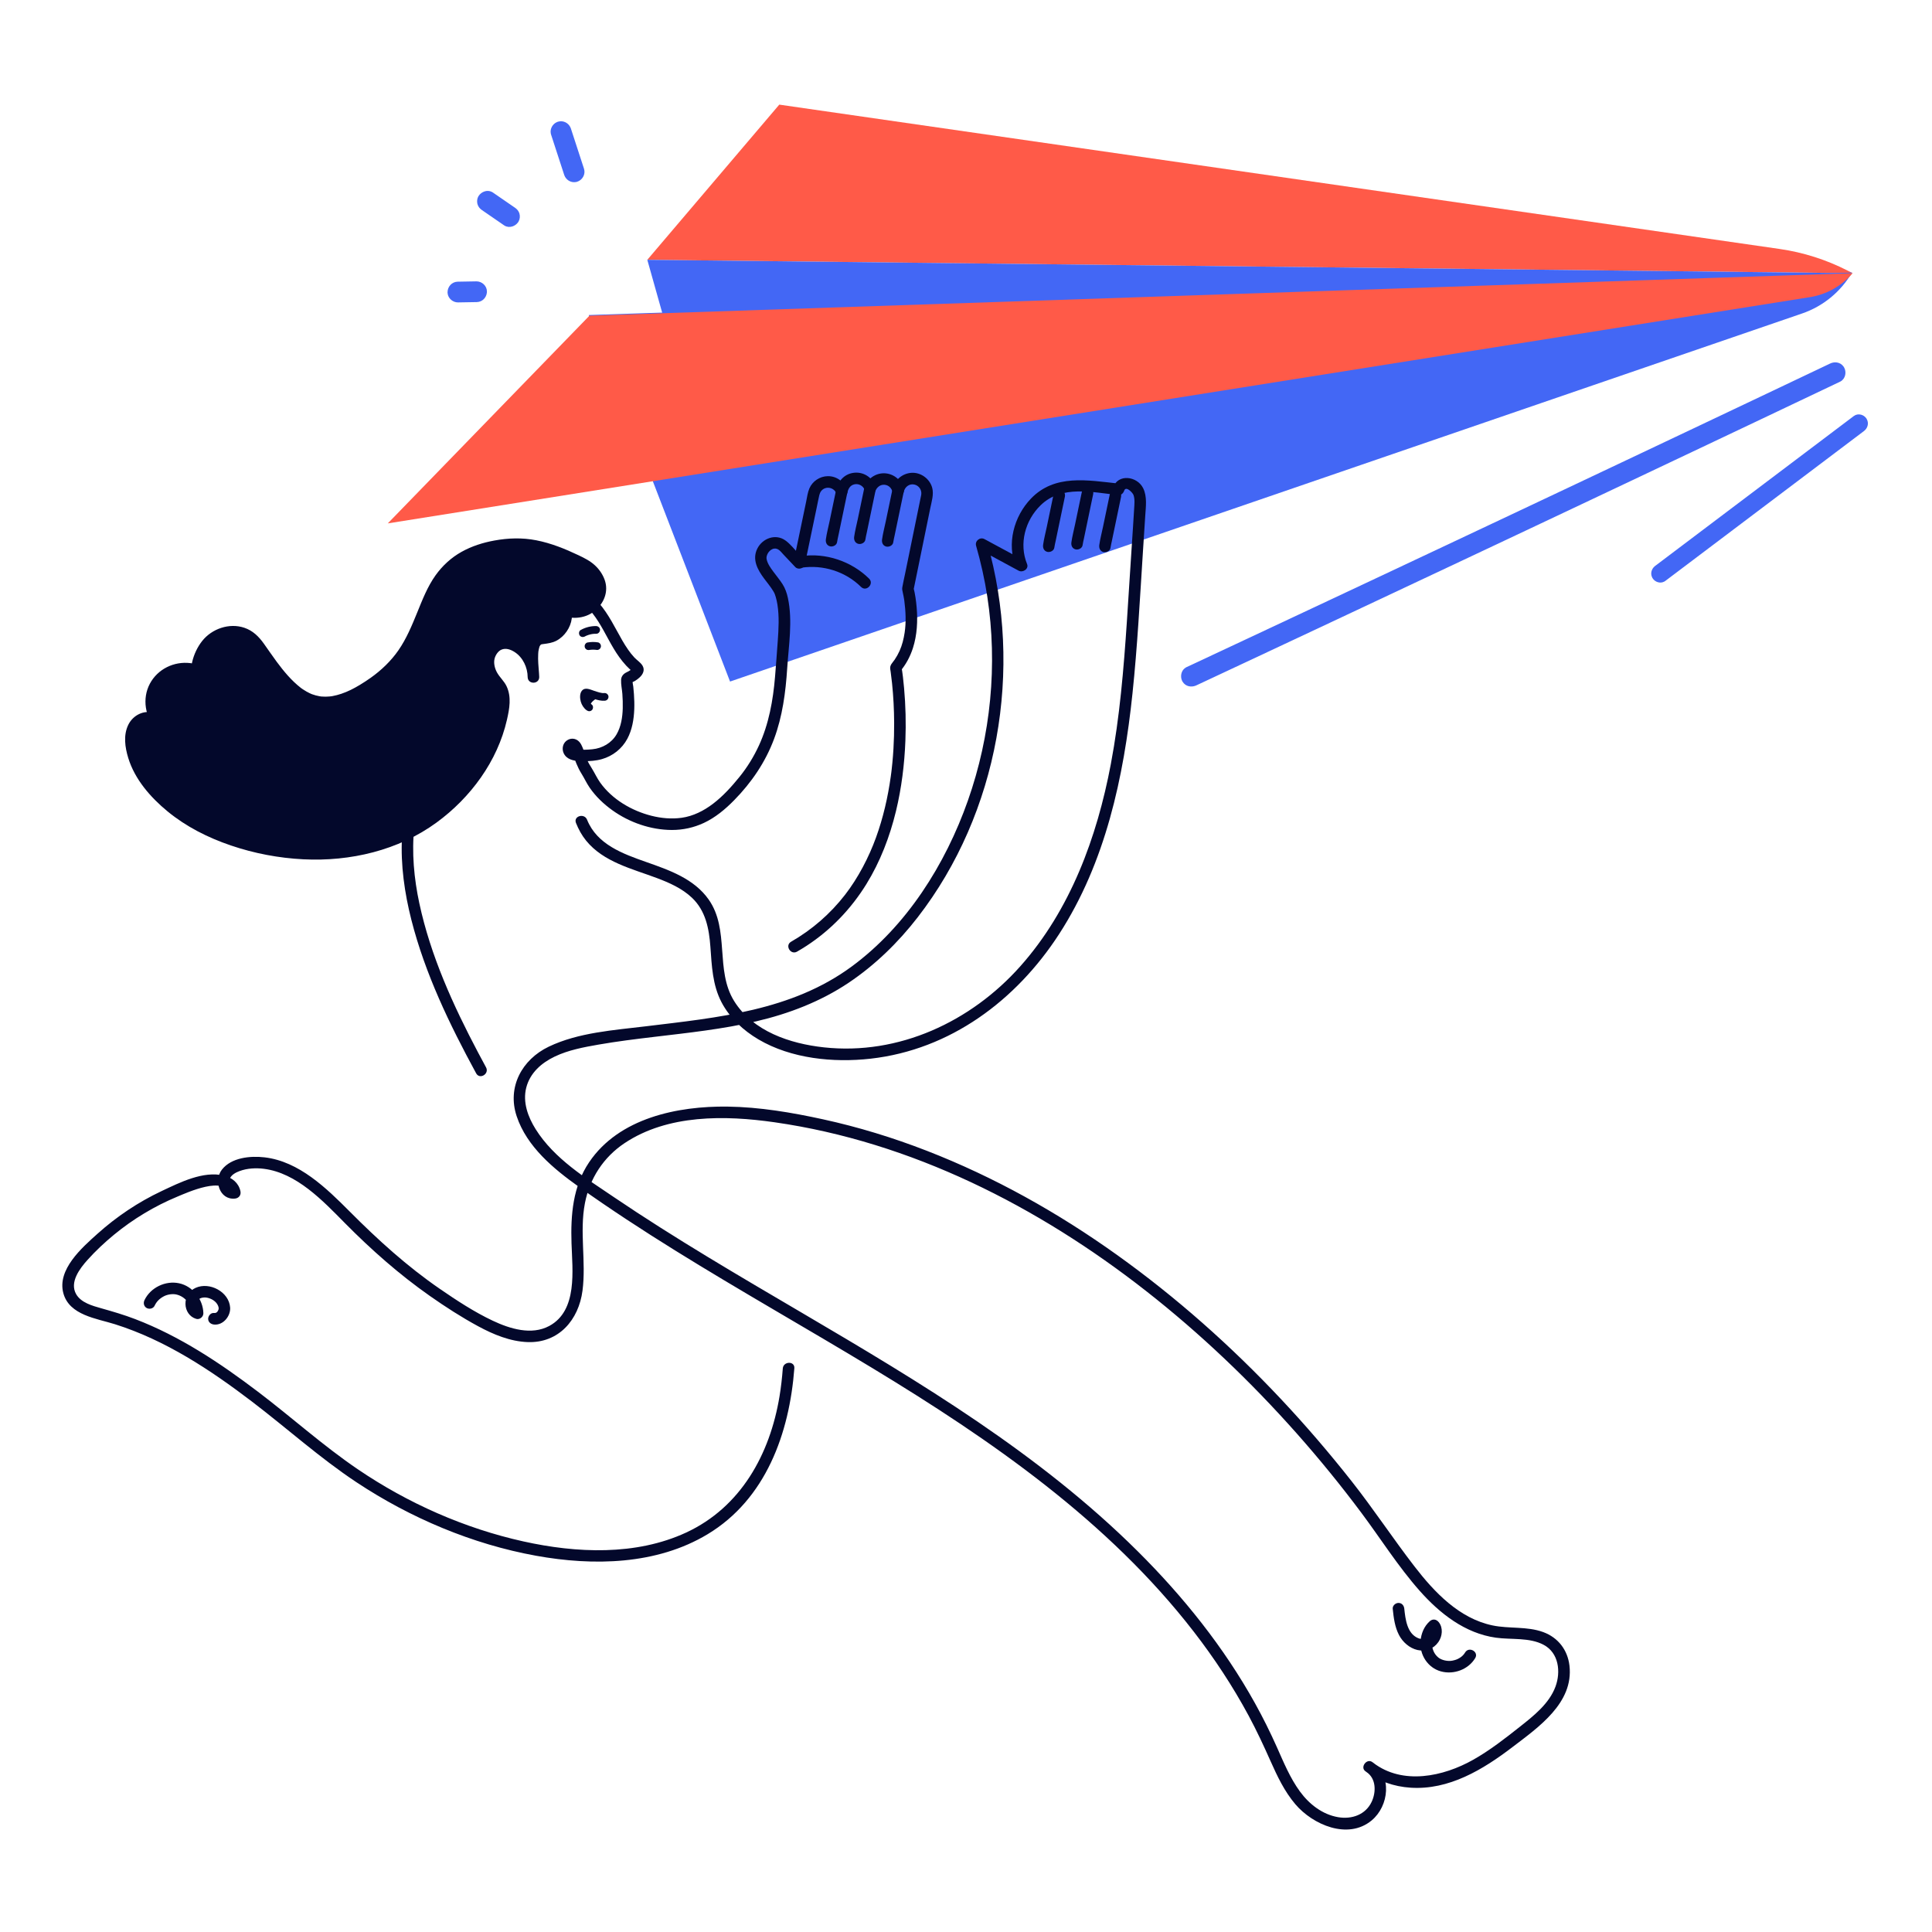 <svg width="421" height="421" viewBox="0 0 421 421" fill="none" xmlns="http://www.w3.org/2000/svg">
<path d="M141.053 56.615L169.812 22.799L387.797 54.252C392.955 54.996 397.955 56.587 402.595 58.959L403.712 59.53L141.053 56.615Z" fill="#FF5A48"/>
<path d="M147.117 78.158L141.053 56.614L403.712 59.529L147.117 78.158Z" fill="#4367F5"/>
<path d="M128.298 68.653L403.566 59.39C401.132 63.573 397.274 66.74 392.696 68.311L159.084 148.516L128.298 68.653Z" fill="#4367F5"/>
<path d="M128.444 68.793L84.5 114.052L394.386 64.752C398.017 64.175 401.323 62.323 403.712 59.529L128.444 68.793Z" fill="#FF5A48"/>
<path d="M172.38 205.216C176.952 202.587 180.917 199.146 184.156 194.966C186.997 191.3 189.342 186.784 190.902 182.471C192.452 178.186 193.479 173.72 194.106 169.21C194.143 168.94 194.179 168.67 194.214 168.4C194.229 168.276 194.245 168.152 194.26 168.028C194.268 167.964 194.312 167.597 194.288 167.808C194.349 167.28 194.405 166.751 194.455 166.221C194.554 165.196 194.633 164.169 194.693 163.141C194.803 161.266 194.851 159.387 194.842 157.509C194.828 154.635 194.682 151.761 194.387 148.902C194.302 148.08 194.204 147.258 194.088 146.439C194.069 146.309 194.047 146.179 194.031 146.049C194.073 146.387 194.073 146.317 194.034 146.075C194.021 145.994 194.006 145.912 193.993 145.83C193.848 144.92 194.485 144.439 194.95 143.755C195.364 143.146 195.721 142.501 196.024 141.831C196.587 140.585 196.919 139.225 197.126 137.878C197.471 135.633 197.364 133.193 197.056 130.884C197.023 130.632 197.055 130.864 197.046 130.806C197.028 130.694 197.01 130.582 196.992 130.47C196.96 130.285 196.927 130.1 196.892 129.915C196.84 129.64 196.784 129.365 196.721 129.092C196.632 128.704 196.551 128.378 196.624 127.965C196.795 126.981 197.025 126.003 197.225 125.025C198.046 121.014 198.867 117.002 199.688 112.991C199.987 111.527 200.287 110.063 200.586 108.6C200.64 108.339 200.707 108.077 200.747 107.814C200.903 106.796 200.289 105.833 199.27 105.591C198.144 105.325 197.16 106.117 196.934 107.202C196.684 108.408 194.802 108.437 194.507 107.243C194.294 106.379 193.662 105.701 192.733 105.635C191.774 105.567 191.078 106.198 190.729 107.031C190.274 108.115 188.755 107.679 188.423 106.769C188.097 105.875 187.15 105.342 186.221 105.531C185.249 105.728 184.828 106.512 184.642 107.406C184.531 107.944 183.978 108.342 183.445 108.351C182.854 108.361 182.426 107.967 182.215 107.448C181.826 106.489 180.666 106.034 179.724 106.413C179.058 106.681 178.684 107.241 178.528 107.922C178.33 108.783 178.167 109.654 177.986 110.519C177.301 113.805 176.616 117.09 175.931 120.376C175.751 121.242 175.57 122.107 175.39 122.973C175.2 123.882 173.933 124.238 173.296 123.564C172.445 122.664 171.594 121.764 170.743 120.864C170.433 120.536 170.121 120.126 169.758 119.852C169.069 119.332 168.35 119.49 167.785 120.002C167.511 120.251 167.299 120.555 167.166 120.902C167.004 121.321 166.998 121.629 167.074 121.948C167.309 122.929 167.951 123.799 168.562 124.628C169.216 125.516 169.931 126.364 170.523 127.296C171.111 128.219 171.461 129.235 171.689 130.301C172.765 135.336 171.859 140.603 171.534 145.672C171.2 150.867 170.506 156.105 168.681 161.007C166.791 166.084 163.76 170.519 159.976 174.376C158.05 176.339 155.875 178.158 153.368 179.327C151.182 180.347 148.833 180.861 146.42 180.858C141.811 180.852 137.143 179.226 133.413 176.545C131.513 175.179 129.82 173.565 128.488 171.632C127.811 170.649 127.326 169.563 126.694 168.554C125.838 167.188 125.335 165.724 124.772 164.224C124.693 164.013 124.479 163.705 124.472 163.494C124.463 163.253 124.413 163.485 124.459 163.407L124.979 163.402L124.983 163.401C125.4 163.014 124.848 163.061 125.206 163.125C125.216 163.127 125.681 163.255 125.852 163.282C126.885 163.445 128.013 163.374 129.052 163.275C131.261 163.064 133.266 161.9 134.357 160.022C135.341 158.326 135.646 156.299 135.702 154.352C135.732 153.302 135.693 152.252 135.617 151.205C135.544 150.202 135.293 149.134 135.343 148.132C135.381 147.365 135.85 146.834 136.512 146.511C136.809 146.367 137.105 146.223 137.371 146.024C137.449 145.966 137.497 145.927 137.581 145.852L137.724 145.715C137.915 145.482 137.92 145.534 137.737 145.869C137.798 146.08 137.859 146.291 137.92 146.501C137.802 146.235 137.493 146.064 137.275 145.865C136.993 145.607 136.721 145.337 136.461 145.057C135.916 144.471 135.414 143.842 134.945 143.195C134.055 141.967 133.307 140.644 132.58 139.315C131.172 136.745 129.818 134.066 127.64 132.048C125.434 130.004 122.562 128.747 119.577 128.422C116.559 128.094 113.56 128.696 110.752 129.791C108.375 130.718 105.694 132.174 104.472 134.53C104.44 134.592 104.413 134.657 104.38 134.718C104.256 134.943 104.464 134.43 104.392 134.681C104.357 134.801 104.31 134.917 104.276 135.037C104.234 135.189 104.199 135.342 104.169 135.497C104.154 135.578 104.143 135.66 104.127 135.74C104.059 136.101 104.133 135.596 104.114 135.828C104.053 136.566 104.062 137.303 104.117 138.04C104.191 139.021 104.303 139.758 104.431 140.504C104.6 141.487 104.8 142.466 105.01 143.441C105.439 145.433 105.914 147.414 106.321 149.411C106.702 151.277 107.053 153.175 107.142 155.081C107.214 156.607 107.123 158.269 106.376 159.638C105.624 161.015 104.256 161.728 102.728 161.853C101.59 161.946 100.543 161.661 99.435 162.117C98.147 162.648 97.123 163.71 96.27 164.779C89.133 173.729 89.088 186.166 91.376 196.833C93.826 208.254 98.73 219.039 104.16 229.321C104.737 230.413 105.321 231.5 105.911 232.585C106.684 234.006 104.535 235.317 103.76 233.892C97.978 223.263 92.622 212.182 89.632 200.408C86.7 188.861 86.083 175.795 92.785 165.382C94.549 162.643 96.875 159.716 100.343 159.32C100.947 159.25 101.529 159.339 102.131 159.351C102.315 159.355 102.501 159.351 102.685 159.336C102.771 159.329 102.857 159.319 102.943 159.308C102.555 159.356 102.927 159.307 103.01 159.282C103.157 159.239 103.301 159.193 103.446 159.144C103.696 159.059 103.191 159.29 103.413 159.156C103.473 159.119 103.537 159.089 103.598 159.052C103.657 159.015 103.712 158.973 103.771 158.936C103.984 158.803 103.559 159.143 103.734 158.965C103.847 158.85 103.957 158.737 104.064 158.616C103.795 158.918 104.086 158.572 104.146 158.467C104.213 158.351 104.266 158.229 104.325 158.11C104.401 157.956 104.225 158.418 104.301 158.168C104.324 158.094 104.352 158.022 104.375 157.948C104.432 157.769 104.477 157.586 104.515 157.402C104.55 157.234 104.575 157.065 104.6 156.896C104.543 157.28 104.615 156.702 104.621 156.602C104.648 156.179 104.649 155.755 104.634 155.331C104.602 154.408 104.496 153.488 104.358 152.576C104.401 152.856 104.34 152.465 104.335 152.439C104.315 152.32 104.296 152.201 104.276 152.081C104.234 151.839 104.191 151.597 104.147 151.356C104.047 150.818 103.94 150.281 103.828 149.746C102.992 145.732 101.761 141.685 101.569 137.569C101.489 135.871 101.67 134.161 102.626 132.713C104.348 130.103 107.192 128.486 110.042 127.375C116.294 124.938 123.472 125.303 128.776 129.7C131.3 131.793 132.912 134.67 134.458 137.506C135.213 138.893 135.973 140.283 136.878 141.58C137.286 142.165 137.724 142.724 138.21 143.246C138.766 143.844 139.587 144.348 140.008 145.05C140.57 145.987 140.12 146.934 139.391 147.601C139.071 147.895 138.721 148.169 138.347 148.392C138.125 148.524 137.67 148.679 137.562 148.817L137.876 148.257C137.764 148.596 137.958 149.243 137.997 149.62C138.052 150.16 138.102 150.7 138.14 151.241C138.218 152.343 138.254 153.449 138.211 154.553C138.124 156.763 137.753 159.018 136.7 160.989C135.541 163.16 133.526 164.746 131.163 165.419C129.868 165.788 128.496 165.876 127.154 165.872C125.93 165.868 124.421 165.815 123.45 164.962C122.249 163.906 122.331 161.93 123.815 161.185C124.518 160.833 125.33 160.916 125.95 161.396C126.563 161.871 126.833 162.592 127.105 163.293C127.388 164.027 127.627 164.778 127.917 165.509C128.192 166.198 128.576 166.812 128.967 167.439C129.601 168.457 130.082 169.546 130.781 170.526C133.39 174.189 137.646 176.675 141.953 177.764C144.096 178.306 146.339 178.508 148.536 178.203C151.041 177.856 153.369 176.674 155.386 175.137C157.562 173.478 159.455 171.377 161.17 169.256C162.846 167.183 164.252 164.891 165.368 162.472C167.535 157.777 168.462 152.6 168.887 147.478C169.103 144.886 169.294 142.287 169.479 139.692C169.666 137.062 169.821 134.349 169.409 131.732C169.32 131.171 169.195 130.612 169.036 130.066C168.865 129.483 168.797 129.301 168.493 128.798C167.913 127.838 167.183 126.975 166.515 126.077C165.096 124.172 163.859 121.952 165.002 119.595C166.104 117.324 168.981 116.218 171.134 117.76C172.256 118.564 173.163 119.763 174.105 120.76C174.418 121.091 174.732 121.423 175.045 121.754C174.347 121.951 173.649 122.148 172.951 122.345C173.493 119.746 174.035 117.146 174.577 114.547C174.943 112.794 175.308 111.041 175.674 109.287C175.87 108.344 175.992 107.322 176.373 106.429C177.045 104.856 178.646 103.793 180.356 103.762C182.321 103.727 183.913 104.969 184.631 106.737L182.204 106.779C182.592 104.906 183.905 103.379 185.847 103.053C188.063 102.682 190.08 103.98 190.839 106.059C190.07 105.972 189.302 105.885 188.534 105.798C189.268 104.048 191.146 102.96 193.024 103.152C194.905 103.344 196.468 104.692 196.923 106.533L194.496 106.574C194.903 104.613 196.606 103.173 198.592 103.034C200.64 102.891 202.602 104.316 203.133 106.29C203.52 107.728 203.008 109.309 202.717 110.73C201.765 115.382 200.813 120.033 199.862 124.685C199.591 126.006 199.321 127.328 199.05 128.649L199.039 127.98C199.422 129.404 199.62 130.901 199.748 132.366C200.005 135.308 199.844 138.381 198.937 141.206C198.329 143.1 197.399 144.835 196.106 146.348C196.207 145.938 196.307 145.528 196.408 145.118C196.69 146.709 196.863 148.324 197.007 149.932C197.349 153.738 197.441 157.569 197.293 161.387C197.093 166.547 196.458 171.714 195.244 176.737C193.894 182.318 191.804 187.777 188.781 192.672C185.47 198.033 181.053 202.648 175.77 206.094C175.089 206.538 174.393 206.962 173.688 207.367C172.282 208.175 170.974 206.024 172.38 205.216Z" fill="#03082B"/>
<path d="M127.927 178.62C130.089 184.026 135.717 186.046 140.791 187.831C145.833 189.605 151.239 191.467 154.442 196.038C159.046 202.608 155.791 211.381 159.958 218.112C164.066 224.747 172.164 227.426 179.534 228.228C195.867 230.005 211.607 222.625 222.344 210.55C233.244 198.291 239.048 182.443 242.056 166.529C244.004 156.224 244.864 145.758 245.566 135.306C245.929 129.893 246.267 124.479 246.614 119.065C246.79 116.325 246.987 113.585 247.142 110.844C247.198 109.871 247.332 108.762 246.987 107.832C246.826 107.398 245.348 105.766 244.96 106.943C244.803 107.418 244.326 107.948 243.762 107.888C238.053 107.279 231.338 105.633 226.76 110.103C223.384 113.398 222.006 118.485 223.807 122.911C224.242 123.978 222.875 124.846 221.983 124.364C219.086 122.799 216.189 121.234 213.292 119.669L215.116 118.216C223.001 145.805 217.624 177.106 199.968 199.896C195.725 205.373 190.697 210.281 184.934 214.146C178.824 218.243 171.92 220.892 164.781 222.559C157.469 224.266 149.985 225.061 142.541 225.946C138.497 226.426 134.453 226.925 130.44 227.625C127.206 228.19 123.87 228.809 120.884 230.233C117.988 231.613 115.499 233.796 114.676 237.005C113.864 240.176 115.051 243.398 116.731 246.072C120.781 252.516 127.627 256.705 133.789 260.876C147.106 269.891 161.004 277.998 174.863 286.14C200.637 301.283 226.582 316.825 247.918 338.037C257.832 347.894 266.683 358.923 273.482 371.166C275.215 374.286 276.803 377.484 278.256 380.744C279.725 384.038 281.115 387.432 283.253 390.364C285.271 393.13 288.151 395.396 291.599 395.981C294.563 396.484 297.567 395.458 298.896 392.634C299.896 390.511 299.898 387.548 297.754 386.132L299.246 384.13C305.675 389.048 314.525 387.136 321.024 383.467C324.632 381.43 327.913 378.871 331.154 376.306C334.172 373.918 337.582 371.257 338.958 367.519C340.144 364.294 339.675 360.186 336.387 358.427C333.284 356.766 329.36 357.338 325.98 356.868C319.234 355.93 313.709 351.569 309.321 346.605C304.645 341.313 300.866 335.292 296.648 329.645C292.196 323.683 287.493 317.911 282.556 312.344C272.551 301.063 261.591 290.604 249.717 281.303C226.203 262.884 198.573 248.818 168.778 244.552C157.987 243.006 145.528 242.808 136.082 249.113C131.507 252.168 128.497 256.792 127.459 262.186C126.25 268.472 127.754 274.918 126.933 281.241C126.111 287.574 121.798 292.691 114.991 292.454C111.181 292.321 107.515 290.797 104.204 289.006C100.568 287.039 97.067 284.779 93.683 282.406C86.988 277.708 80.913 272.343 75.17 266.534C70.36 261.668 64.659 255.601 57.491 254.691C55.776 254.474 53.872 254.572 52.238 255.175C51.467 255.459 50.501 255.936 50.127 256.731C49.737 257.562 50.117 258.77 51.162 258.665L49.976 260.278C49.071 256.077 40.771 259.877 38.666 260.75C33.706 262.807 29.004 265.631 24.858 269.045C22.802 270.738 20.842 272.574 19.062 274.556C17.378 276.431 15.101 279.418 16.601 282.021C17.669 283.873 20.14 284.546 22.052 285.084C24.549 285.787 27.021 286.511 29.446 287.44C39.209 291.18 47.939 296.994 56.227 303.282C63.536 308.827 70.399 315.027 77.993 320.183C88.868 327.565 101.215 333.043 114.057 335.89C125.591 338.447 138.544 339.042 149.511 333.96C161.444 328.431 167.774 316.889 169.861 304.3C170.196 302.277 170.423 300.242 170.578 298.198C170.699 296.597 173.217 296.538 173.095 298.155C172.023 312.305 166.897 326.665 154.198 334.317C143.075 341.02 129.263 341.262 116.822 339.012C102.931 336.5 89.441 330.789 77.693 323.004C69.698 317.705 62.53 311.229 54.91 305.421C45.811 298.486 36.036 292.023 25.038 288.558C21.048 287.301 15.108 286.608 13.806 281.805C12.408 276.647 17.854 271.89 21.227 268.862C25.412 265.105 30.129 261.944 35.217 259.546C39.165 257.686 44.279 255.091 48.78 256.169C50.547 256.592 51.998 257.742 52.391 259.568C52.574 260.414 52.058 261.096 51.205 261.181C47.805 261.523 46.537 257.194 48.363 254.863C50.433 252.221 54.575 251.833 57.672 252.198C65.169 253.083 71.146 258.922 76.221 264.019C82.344 270.169 88.684 275.928 95.85 280.858C99.519 283.383 103.341 285.891 107.376 287.796C111.081 289.546 115.813 291.025 119.691 288.936C125.909 285.587 124.724 276.793 124.538 270.921C124.342 264.747 124.821 258.53 128.378 253.261C134.885 243.619 147.643 240.996 158.551 241.139C165.519 241.229 172.529 242.424 179.321 243.904C187.041 245.587 194.616 247.912 201.979 250.774C216.69 256.491 230.537 264.259 243.368 273.43C256.309 282.68 268.254 293.292 279.144 304.88C284.54 310.623 289.673 316.609 294.55 322.798C299.303 328.831 303.527 335.24 308.212 341.318C312.565 346.964 317.973 352.676 325.233 354.193C328.872 354.954 332.749 354.35 336.285 355.648C339.524 356.838 341.602 359.537 342 362.953C342.948 371.091 335.216 376.401 329.566 380.716C323.161 385.607 315.728 390.113 307.351 389.553C303.728 389.311 300.387 388.151 297.496 385.94C296.368 385.077 297.797 383.151 298.987 383.937C303.415 386.862 302.702 393.53 298.888 396.693C293.722 400.976 286.065 397.622 282.274 393.164C279.902 390.376 278.336 387.072 276.859 383.753C275.366 380.398 273.821 377.078 272.079 373.843C268.629 367.438 264.609 361.348 260.161 355.594C241.493 331.441 215.972 313.79 190.125 298.134C175.854 289.491 161.31 281.304 147.136 272.498C140.016 268.075 132.99 263.494 126.159 258.633C120.637 254.703 114.801 249.891 112.584 243.224C110.473 236.88 113.743 230.878 119.576 228.081C126.028 224.987 133.787 224.483 140.794 223.633C156.389 221.741 172.455 220.254 185.529 210.66C197.548 201.84 206.006 188.382 210.91 174.465C215.91 160.276 217.423 144.85 215.139 129.971C214.566 126.241 213.737 122.555 212.7 118.927C212.396 117.861 213.56 116.952 214.525 117.474C217.422 119.039 220.319 120.604 223.216 122.168L221.392 123.621C219.32 118.529 220.92 112.535 224.663 108.642C229.842 103.254 237.009 104.655 243.719 105.371L242.521 106.315C243.568 103.141 247.806 103.739 249.108 106.388C250.011 108.224 249.684 110.421 249.558 112.382C249.388 115.017 249.219 117.652 249.05 120.287C248.39 130.568 247.854 140.869 246.778 151.117C244.857 169.399 240.91 187.914 230.784 203.553C221.445 217.977 207.082 228.745 189.698 230.698C181.6 231.608 172.408 230.701 165.271 226.494C161.973 224.55 159.016 221.819 157.226 218.4C155.253 214.631 155.104 210.457 154.8 206.305C154.51 202.343 153.773 198.459 150.779 195.621C148.628 193.582 145.833 192.346 143.091 191.318C137.717 189.305 131.506 187.844 127.719 183.181C126.769 182.011 126.07 180.727 125.511 179.33C124.909 177.825 127.33 177.128 127.927 178.62Z" fill="#03082B"/>
<path d="M232.047 108.235C231.375 111.439 230.703 114.644 230.043 117.851C229.941 118.347 229.812 118.846 229.742 119.348C229.648 120.021 228.814 120.408 228.209 120.253C227.49 120.069 227.209 119.396 227.304 118.72C227.487 117.415 227.833 116.113 228.102 114.823C228.508 112.868 228.917 110.913 229.326 108.958C229.42 108.507 229.514 108.057 229.609 107.607C229.748 106.942 230.505 106.538 231.142 106.702C231.826 106.877 232.187 107.567 232.047 108.235Z" fill="#03082B"/>
<path d="M238.209 107.695C237.537 110.9 236.865 114.104 236.205 117.311C236.103 117.807 235.974 118.306 235.904 118.808C235.81 119.482 234.976 119.869 234.371 119.714C233.652 119.529 233.371 118.856 233.466 118.181C233.649 116.875 233.996 115.574 234.264 114.284C234.67 112.328 235.079 110.373 235.488 108.418C235.582 107.968 235.676 107.518 235.771 107.067C235.91 106.402 236.667 105.999 237.304 106.162C237.988 106.338 238.349 107.028 238.209 107.695Z" fill="#03082B"/>
<path d="M244.286 108.283C243.615 111.488 242.942 114.693 242.282 117.9C242.18 118.395 242.052 118.895 241.981 119.397C241.887 120.07 241.054 120.457 240.448 120.302C239.729 120.117 239.448 119.445 239.543 118.769C239.726 117.463 240.073 116.162 240.341 114.872C240.747 112.917 241.156 110.961 241.565 109.006C241.659 108.556 241.754 108.106 241.848 107.656C241.987 106.99 242.744 106.587 243.381 106.75C244.065 106.926 244.426 107.616 244.286 108.283Z" fill="#03082B"/>
<path d="M184.709 107.03C184.037 110.235 183.365 113.44 182.705 116.647C182.603 117.143 182.474 117.642 182.404 118.144C182.31 118.817 181.476 119.204 180.871 119.049C180.152 118.865 179.871 118.192 179.966 117.516C180.149 116.21 180.496 114.909 180.764 113.619C181.17 111.664 181.579 109.709 181.988 107.753C182.082 107.303 182.176 106.853 182.271 106.403C182.41 105.737 183.167 105.334 183.804 105.498C184.488 105.673 184.849 106.363 184.709 107.03Z" fill="#03082B"/>
<path d="M190.872 106.491C190.2 109.696 189.528 112.9 188.868 116.107C188.766 116.603 188.638 117.102 188.567 117.604C188.473 118.278 187.64 118.665 187.034 118.509C186.315 118.325 186.034 117.652 186.129 116.977C186.312 115.671 186.659 114.37 186.927 113.08C187.333 111.124 187.742 109.169 188.151 107.214C188.245 106.764 188.34 106.314 188.434 105.863C188.573 105.198 189.33 104.795 189.967 104.958C190.651 105.134 191.012 105.823 190.872 106.491Z" fill="#03082B"/>
<path d="M196.949 107.079C196.278 110.284 195.605 113.488 194.945 116.695C194.843 117.191 194.715 117.691 194.644 118.193C194.55 118.866 193.717 119.253 193.112 119.098C192.392 118.913 192.112 118.241 192.206 117.565C192.389 116.259 192.736 114.958 193.004 113.668C193.411 111.713 193.819 109.757 194.228 107.802C194.322 107.352 194.417 106.902 194.511 106.452C194.651 105.786 195.407 105.383 196.044 105.546C196.728 105.722 197.089 106.412 196.949 107.079Z" fill="#03082B"/>
<path d="M187.633 127.899C184.209 124.52 179.351 123.012 174.635 123.707C173.961 123.807 173.365 123.088 173.355 122.47C173.342 121.717 173.916 121.29 174.592 121.19C179.929 120.403 185.551 122.309 189.383 126.089C190.537 127.227 188.789 129.039 187.633 127.899Z" fill="#03082B"/>
<path d="M81.445 148.764C84.242 146.788 86.668 144.356 88.506 141.428C91.262 137.04 92.513 131.858 95.111 127.374C98.493 121.537 104.134 119.335 110.525 118.644C116.176 118.034 121.743 120.219 126.827 122.761C130.513 124.604 132.601 128.97 128.899 132.08C126.718 133.912 123.153 133.79 121.103 131.812C121.813 131.563 122.636 131.978 123.029 132.621C123.422 133.265 123.454 134.07 123.324 134.813C123.097 136.117 122.323 137.264 121.296 138.08C120.09 139.039 119.16 138.941 117.769 139.171C115.18 139.599 116.175 145.505 116.242 147.549C116.258 145.189 115.14 142.845 113.294 141.373C112.172 140.478 110.69 139.89 109.298 140.237C107.633 140.652 106.5 142.369 106.427 144.083C106.354 145.797 107.179 147.452 108.331 148.723C109.594 150.117 110.007 151.771 109.762 153.666C108.131 166.257 98.512 177.467 87.089 182.414C76.097 187.175 63.357 187.007 51.923 183.438C45.898 181.557 39.988 178.584 35.426 174.154C31.829 170.661 28.974 166.739 28.529 161.579C28.378 159.824 28.977 157.898 30.445 156.926C31.913 155.953 34.271 156.385 34.934 158.016C33.09 156.078 32.448 153.081 33.335 150.557C34.222 148.033 36.597 146.097 39.248 145.738C42.533 145.292 45.677 147.087 48.398 148.98C48.952 150.644 46.527 152.063 44.976 151.244C43.425 150.426 42.881 148.454 42.892 146.7C42.911 143.764 44.158 140.755 46.535 139.032C48.913 137.308 52.449 137.145 54.727 138.998C55.591 139.701 56.235 140.631 56.868 141.548C63.955 151.821 69.062 157.518 81.445 148.764Z" fill="#03082B"/>
<path d="M80.791 147.689C83.106 146.043 85.21 144.032 86.83 141.69C88.577 139.163 89.752 136.315 90.907 133.485C92.039 130.709 93.15 127.829 94.905 125.374C96.412 123.264 98.329 121.5 100.6 120.238C102.802 119.014 105.229 118.241 107.7 117.791C110.763 117.233 113.774 117.135 116.843 117.73C120.061 118.355 123.141 119.599 126.092 121.004C127.362 121.609 128.592 122.225 129.636 123.188C130.565 124.044 131.3 125.105 131.74 126.291C132.713 128.918 131.576 131.593 129.442 133.246C127.312 134.896 124.257 135.026 121.875 133.873C121.272 133.582 120.715 133.175 120.228 132.718C119.535 132.068 119.847 130.867 120.747 130.605C121.821 130.293 122.993 130.655 123.737 131.487C124.549 132.395 124.738 133.606 124.591 134.781C124.345 136.745 123.02 138.692 121.253 139.616C120.354 140.086 119.419 140.211 118.426 140.339C118.29 140.356 118.159 140.368 118.043 140.395C117.878 140.432 117.76 140.534 117.97 140.394C117.952 140.405 117.852 140.444 117.837 140.47C117.714 140.677 117.928 140.275 117.877 140.432C117.853 140.505 117.619 140.791 117.787 140.502C117.723 140.612 117.66 140.719 117.598 140.83C117.577 140.869 117.503 141.047 117.571 140.881C117.65 140.687 117.542 140.971 117.537 140.988C117.451 141.276 117.383 141.566 117.337 141.863C117.326 141.933 117.316 142.003 117.307 142.073C117.314 142.024 117.328 141.815 117.31 142.061C117.3 142.21 117.286 142.358 117.278 142.506C117.259 142.85 117.254 143.196 117.258 143.54C117.272 144.874 117.451 146.197 117.5 147.528L114.983 147.571C114.975 145.485 113.97 143.26 112.135 142.081C111.264 141.522 110.208 141.149 109.237 141.58C108.563 141.879 107.979 142.706 107.774 143.522C107.541 144.45 107.781 145.596 108.299 146.533C108.898 147.616 109.865 148.422 110.393 149.55C111.487 151.885 111.02 154.43 110.468 156.848C108.406 165.885 102.548 173.815 95.133 179.237C86.818 185.317 76.329 187.757 66.133 187.251C60.749 186.984 55.387 185.963 50.285 184.226C45.318 182.535 40.574 180.149 36.508 176.806C32.802 173.76 29.371 169.826 27.946 165.166C27.234 162.838 26.852 160.206 27.956 157.94C28.98 155.838 31.387 154.614 33.664 155.377C34.835 155.769 35.649 156.539 36.142 157.661C36.654 158.829 34.873 159.798 34.059 158.922C31.596 156.271 30.938 152.22 32.654 148.991C34.358 145.787 37.922 144.063 41.479 144.499C43.349 144.728 45.121 145.49 46.742 146.424C47.16 146.665 47.57 146.919 47.975 147.182C48.397 147.457 48.909 147.724 49.272 148.076C49.95 148.73 49.796 149.951 49.435 150.719C48.799 152.071 47.118 152.865 45.671 152.718C43.855 152.535 42.604 151.053 42.041 149.41C40.937 146.189 42.003 142.268 44.06 139.67C46.172 137.003 49.964 135.688 53.239 136.794C55.086 137.418 56.374 138.685 57.489 140.244C58.433 141.563 59.335 142.91 60.302 144.213C61.807 146.24 63.459 148.262 65.554 149.894C65.724 150.026 65.449 149.823 65.693 149.994C65.796 150.067 65.899 150.139 66.004 150.209C66.253 150.377 66.508 150.535 66.77 150.684C66.995 150.812 67.225 150.933 67.46 151.045C67.583 151.104 67.71 151.156 67.834 151.214C67.855 151.224 68.014 151.29 67.871 151.231C67.708 151.165 67.973 151.27 68.005 151.281C68.517 151.465 69.04 151.613 69.576 151.708C69.694 151.73 69.813 151.745 69.932 151.764C70.12 151.795 69.714 151.745 69.905 151.762C69.974 151.769 70.044 151.776 70.113 151.781C70.395 151.804 70.678 151.814 70.961 151.811C71.235 151.809 71.508 151.795 71.781 151.77C71.931 151.757 72.08 151.738 72.23 151.721C72.277 151.715 72.475 151.682 72.237 151.721C72.314 151.708 72.391 151.695 72.467 151.681C73.118 151.562 73.758 151.39 74.384 151.179C75.825 150.694 77.098 150.039 78.453 149.223C79.252 148.742 80.029 148.226 80.791 147.689C81.348 147.298 82.185 147.558 82.521 148.111C82.895 148.726 82.657 149.448 82.099 149.84C78.812 152.153 74.889 154.404 70.736 154.327C67.388 154.264 64.506 152.56 62.163 150.272C60.815 148.955 59.626 147.478 58.492 145.976C57.856 145.134 57.241 144.277 56.635 143.414C55.98 142.481 55.381 141.474 54.611 140.63C53.252 139.137 51.346 138.638 49.467 139.075C47.464 139.541 45.941 140.943 45.028 142.815C44.552 143.79 44.242 145.002 44.173 146.049C44.135 146.64 44.133 147.247 44.226 147.833C44.269 148.103 44.495 148.866 44.632 149.118C44.862 149.545 45.128 149.882 45.469 150.078C45.736 150.232 45.971 150.283 46.242 150.203C46.316 150.181 46.398 150.156 46.474 150.138C46.613 150.084 46.625 150.084 46.51 150.138C46.582 150.105 46.652 150.068 46.721 150.029C46.79 149.99 46.854 149.946 46.921 149.903C47.04 149.817 47.047 149.812 46.941 149.889C46.997 149.838 47.05 149.784 47.101 149.728C47.144 149.686 47.221 149.542 47.111 149.723C47.15 149.663 47.186 149.6 47.218 149.535C47.174 149.658 47.166 149.676 47.193 149.589C47.241 149.519 47.221 149.285 47.218 149.557C47.222 149.484 47.22 149.411 47.212 149.339C47.234 149.487 47.226 149.486 47.19 149.336C47.387 149.583 47.584 149.831 47.781 150.078C46.404 149.123 44.961 148.179 43.39 147.571C41.918 147.001 40.234 146.733 38.803 147.104C36.196 147.781 34.215 150.144 34.199 152.847C34.19 154.399 34.73 155.951 35.808 157.112C35.114 157.532 34.42 157.952 33.726 158.372C33.822 158.59 33.632 158.248 33.625 158.237C33.74 158.405 33.598 158.204 33.556 158.164C33.483 158.095 33.413 158.024 33.332 157.963C33.527 158.11 33.196 157.896 33.185 157.89C32.917 157.746 32.542 157.671 32.262 157.67C31.595 157.669 30.977 157.937 30.517 158.55C29.916 159.35 29.731 160.306 29.769 161.264C29.812 162.347 30.044 163.416 30.361 164.455C31.684 168.789 35.043 172.413 38.528 175.217C42.363 178.302 46.913 180.488 51.574 182.008C56.498 183.613 61.642 184.58 66.82 184.765C76.616 185.116 86.397 182.676 94.26 176.764C101.138 171.591 106.469 163.97 108.191 155.471C108.615 153.376 108.922 151.334 107.456 149.629C105.781 147.681 104.56 145.055 105.465 142.469C106.342 139.964 108.738 138.401 111.393 139.032C113.903 139.629 115.836 141.761 116.806 144.066C117.266 145.157 117.495 146.345 117.5 147.528C117.506 149.149 115.043 149.192 114.983 147.571C114.898 145.274 114.433 142.909 115.019 140.638C115.32 139.47 116.025 138.336 117.253 137.998C118.043 137.781 118.786 137.822 119.446 137.642C120.121 137.459 120.727 136.988 121.239 136.386C121.741 135.794 122.092 135.02 122.13 134.225C122.148 133.854 122.094 133.421 121.883 133.175C121.894 133.188 121.654 133.015 121.74 133.05C121.66 133.018 121.554 132.989 121.471 132.979C121.562 132.99 121.699 132.95 121.458 133.02C121.631 132.316 121.804 131.612 121.977 130.908C123.413 132.254 125.745 132.508 127.43 131.566C127.956 131.272 128.274 131.001 128.693 130.53C128.956 130.234 129.294 129.673 129.386 129.412C129.707 128.496 129.655 127.826 129.279 126.882C129.241 126.787 129.148 126.601 129.011 126.368C128.899 126.177 128.776 125.993 128.645 125.814C128.564 125.703 128.417 125.529 128.234 125.337C128.009 125.102 127.768 124.882 127.516 124.676C127.204 124.421 126.78 124.156 126.34 123.925C125.63 123.553 124.901 123.214 124.175 122.878C121.514 121.648 118.743 120.617 115.849 120.101C113.229 119.633 110.545 119.788 108.045 120.275C106.898 120.499 105.763 120.79 104.659 121.172C103.567 121.549 102.738 121.913 101.723 122.493C99.788 123.6 98.132 125.081 96.879 126.923C95.305 129.237 94.256 131.889 93.204 134.467C91.994 137.434 90.778 140.429 88.925 143.066C87.06 145.721 84.74 147.962 82.099 149.84C81.545 150.235 80.705 149.97 80.37 149.418C79.994 148.801 80.236 148.084 80.791 147.689Z" fill="#03082B"/>
<path d="M46.596 286.112C46.995 286.153 47.25 286.048 47.466 285.683C47.696 285.297 47.712 285.017 47.529 284.559C47.13 283.556 46.009 282.902 44.96 282.751C44.579 282.696 44.014 282.742 43.641 282.919C43.464 283.003 43.305 283.131 43.158 283.287C43.31 283.125 43.113 283.358 43.088 283.404C43.052 283.468 42.963 283.724 43.025 283.522C42.991 283.634 42.966 283.745 42.938 283.858C42.914 284.007 42.913 284.011 42.934 283.868C42.93 283.926 42.928 283.984 42.929 284.042C42.933 284.101 42.977 284.498 42.925 284.222C42.946 284.334 42.983 284.441 43.009 284.551C43.072 284.814 42.906 284.437 43.055 284.658C43.081 284.697 43.281 284.948 43.104 284.759C43.165 284.824 43.347 284.967 43.17 284.848C43.23 284.888 43.293 284.924 43.358 284.957C43.225 284.908 43.23 284.907 43.371 284.952C42.847 285.366 42.323 285.779 41.799 286.193C41.752 284.296 40.329 282.491 38.402 282.077C37.577 281.899 36.491 282.062 35.718 282.468C34.771 282.965 34.134 283.595 33.678 284.548C33.385 285.161 32.528 285.346 31.964 285.029C31.339 284.677 31.189 283.93 31.483 283.315C32.798 280.564 36.06 279.003 39.029 279.638C42.016 280.277 44.241 283.136 44.316 286.15C44.336 286.944 43.529 287.623 42.744 287.391C41.297 286.961 40.441 285.622 40.412 284.143C40.383 282.613 41.237 281.257 42.63 280.632C45.667 279.269 49.9 281.484 50.148 284.906C50.285 286.793 48.627 288.834 46.639 288.629C45.962 288.559 45.371 288.13 45.358 287.392C45.348 286.775 45.915 286.042 46.596 286.112Z" fill="#03082B"/>
<path d="M321.459 361.319C319.961 363.809 316.79 364.97 314.003 364.215C311.119 363.434 309.31 360.581 309.542 357.64C309.672 355.998 310.305 354.401 311.552 353.285C312.211 352.695 313.009 352.841 313.533 353.506C314.508 354.745 314.302 356.577 313.436 357.813C312.386 359.313 310.668 359.957 308.878 359.549C307.158 359.158 305.666 357.839 304.861 356.297C303.934 354.519 303.694 352.539 303.487 350.572C303.416 349.895 304.087 349.303 304.724 349.292C305.455 349.279 305.933 349.85 306.004 350.529C306.251 352.869 306.614 355.956 309.014 356.963C309.436 357.14 309.939 357.213 310.315 357.138C310.365 357.128 310.665 357.036 310.581 357.069C310.499 357.102 310.775 356.962 310.82 356.936C310.874 356.904 310.926 356.869 310.977 356.832C310.907 356.892 310.905 356.893 310.97 356.836C311.065 356.753 311.151 356.661 311.236 356.568C311.357 356.437 311.389 356.381 311.531 356.096C311.568 356.015 311.568 356.021 311.532 356.113C311.554 356.056 311.573 355.997 311.59 355.938C311.601 355.896 311.68 355.563 311.66 355.691C311.64 355.818 311.665 355.487 311.666 355.442C311.665 355.383 311.661 355.325 311.655 355.266C311.674 355.386 311.674 355.402 311.653 355.311C311.64 355.254 311.624 355.197 311.604 355.142C311.655 355.239 311.66 355.248 311.618 355.168C311.553 355.04 311.47 354.926 311.381 354.813L313.362 355.034C313.231 355.152 313.104 355.272 312.985 355.403C312.818 355.587 312.864 355.528 312.775 355.658C312.676 355.801 312.587 355.952 312.506 356.105C312.484 356.147 312.295 356.558 312.359 356.397C312.091 357.075 312.034 357.515 312.042 358.125C312.055 359.298 312.467 360.4 313.425 361.188C314.169 361.8 315.543 362.061 316.467 361.873C317.172 361.728 317.559 361.594 318.094 361.262C318.596 360.95 318.974 360.569 319.264 360.086C320.098 358.701 322.298 359.926 321.459 361.319Z" fill="#03082B"/>
<path d="M129.927 138.104C129.596 138.099 129.266 138.121 128.938 138.17L129.16 138.136C128.833 138.188 128.511 138.264 128.196 138.368C128.047 138.418 127.901 138.474 127.756 138.534C127.59 138.603 127.883 138.473 127.788 138.521C127.749 138.54 127.709 138.558 127.67 138.577C127.592 138.615 127.515 138.656 127.438 138.697C127.053 138.906 126.511 138.826 126.286 138.416C126.075 138.034 126.155 137.486 126.567 137.263C127.587 136.709 128.735 136.408 129.899 136.426C130.337 136.432 130.765 136.787 130.752 137.25C130.74 137.693 130.397 138.111 129.927 138.104Z" fill="#03082B"/>
<path d="M129.903 141.608C129.843 141.599 129.783 141.591 129.723 141.584L129.947 141.61C129.419 141.549 128.887 141.558 128.361 141.634L128.584 141.601C128.548 141.606 128.512 141.612 128.476 141.618C128.366 141.655 128.254 141.661 128.142 141.638C128.03 141.635 127.926 141.604 127.829 141.544C127.653 141.445 127.484 141.249 127.435 141.049C127.382 140.835 127.388 140.594 127.508 140.401C127.615 140.229 127.793 140.042 128.003 140.007C128.387 139.944 128.771 139.895 129.161 139.891C129.549 139.888 129.937 139.926 130.321 139.982C130.516 140.01 130.731 140.198 130.829 140.359C130.937 140.537 130.986 140.801 130.925 141.004C130.862 141.208 130.74 141.406 130.548 141.512L130.349 141.6C130.201 141.642 130.052 141.645 129.903 141.608Z" fill="#03082B"/>
<path d="M131.773 152.698C131.031 152.748 130.298 152.566 129.597 152.342C129.262 152.234 128.927 152.123 128.592 152.013C128.417 151.956 128.242 151.899 128.067 151.841C127.99 151.816 127.914 151.789 127.836 151.767L127.765 151.746C127.666 151.726 127.669 151.724 127.774 151.742C127.899 151.689 128.055 151.667 128.129 151.531C128.218 151.368 128.144 151.488 128.128 151.557C128.114 151.614 128.092 151.687 128.094 151.747C128.086 151.537 128.099 151.734 128.097 151.786C128.092 151.931 128.104 152.071 128.116 152.215C128.124 152.278 128.121 152.258 128.107 152.155C128.113 152.188 128.119 152.22 128.127 152.252C128.143 152.328 128.162 152.403 128.185 152.476C128.204 152.54 128.229 152.601 128.249 152.664C128.303 152.831 128.179 152.539 128.267 152.708C128.327 152.826 128.391 152.941 128.465 153.051C128.507 153.114 128.58 153.205 128.489 153.095C128.531 153.146 128.575 153.195 128.62 153.243C128.727 153.355 128.844 153.455 128.968 153.548C129.321 153.812 129.289 154.449 128.988 154.734C128.624 155.079 128.178 155.037 127.802 154.754C127.199 154.303 126.757 153.609 126.556 152.887C126.352 152.154 126.289 151.1 126.826 150.486C127.525 149.687 128.637 150.265 129.455 150.533C129.853 150.664 130.251 150.801 130.657 150.904C130.845 150.952 131.035 150.993 131.227 151.019C131.063 150.997 131.382 151.028 131.414 151.029C131.524 151.032 131.634 151.028 131.744 151.02C132.183 150.991 132.609 151.407 132.597 151.845C132.584 152.318 132.243 152.667 131.773 152.698Z" fill="#03082B"/>
<path d="M129.488 152.547C129.404 152.603 129.322 152.663 129.243 152.726L129.411 152.592C129.18 152.777 128.974 152.99 128.796 153.226L128.925 153.054C128.809 153.21 128.706 153.374 128.617 153.547C128.483 153.807 128.187 153.97 127.9 153.975C127.749 153.977 127.607 153.941 127.475 153.868C127.347 153.795 127.245 153.697 127.169 153.572C126.985 153.324 126.848 153.029 126.762 152.733C126.676 152.435 126.632 152.11 126.654 151.8C126.671 151.573 126.727 151.371 126.89 151.202C127.033 151.054 127.27 150.941 127.479 150.946C127.696 150.952 127.922 151.02 128.076 151.182C128.222 151.335 128.348 151.552 128.332 151.771C128.322 151.919 128.327 152.067 128.348 152.214L128.314 151.991C128.342 152.173 128.393 152.348 128.467 152.517L128.379 152.318C128.44 152.453 128.514 152.581 128.603 152.7L127.154 152.725C127.491 152.072 128.007 151.52 128.617 151.113C128.793 150.995 129.06 150.965 129.262 151.017C129.457 151.068 129.671 151.215 129.77 151.394C129.876 151.587 129.931 151.822 129.865 152.039C129.8 152.254 129.676 152.422 129.488 152.547Z" fill="#03082B"/>
<path d="M401.283 80.12C400.713 79.369 399.745 79.321 399.02 79.666L395.583 81.301L381.955 87.774C377.413 89.93 372.869 92.085 368.325 94.238L354.626 100.725C350.059 102.886 345.492 105.046 340.924 107.204L327.217 113.673C322.648 115.829 318.077 117.982 313.506 120.134L299.856 126.558C295.305 128.698 290.754 130.835 286.201 132.972L272.479 139.408C267.905 141.552 263.329 143.695 258.753 145.836L258.58 145.932C258.201 146.178 257.991 146.577 257.911 146.961C257.832 147.341 257.866 147.766 258.034 148.128L258.115 148.278C258.633 149.129 259.586 149.242 260.337 148.956L260.484 148.894L263.932 147.28C268.487 145.148 273.041 143.014 277.594 140.879L291.252 134.471C300.399 130.176 309.543 125.875 318.684 121.569C323.255 119.415 327.825 117.262 332.395 115.106L346.101 108.633C350.647 106.484 355.193 104.334 359.738 102.182L373.373 95.724C377.939 93.559 382.504 91.394 387.068 89.227L400.757 82.72C401.242 82.49 401.505 82.036 401.597 81.597C401.688 81.163 401.629 80.671 401.392 80.279L401.283 80.12Z" fill="#4367F5" stroke="#4367F5"/>
<path d="M405.431 90.853C405.072 90.752 404.635 90.776 404.274 91.048L394.779 98.212L377.878 110.963L360.978 123.714L360.874 123.8C360.402 124.217 360.142 124.91 360.452 125.579L360.527 125.722C360.727 126.058 361.065 126.292 361.42 126.391C361.734 126.479 362.108 126.473 362.439 126.287L362.577 126.197L372.072 119.034L405.873 93.53C406.444 93.1 406.773 92.282 406.324 91.523L406.243 91.401C406.04 91.13 405.742 90.94 405.431 90.853Z" fill="#4367F5" stroke="#4367F5"/>
<path d="M106.953 42.261C106.55 42.056 106.108 42.066 105.734 42.189C105.313 42.327 104.932 42.62 104.701 42.992L104.616 43.152C104.465 43.483 104.436 43.875 104.498 44.208L104.536 44.368C104.661 44.794 104.921 45.079 105.202 45.293L105.323 45.381L110.124 48.688C110.57 48.995 111.085 49.002 111.513 48.862C111.881 48.741 112.219 48.502 112.453 48.195L112.546 48.059C112.801 47.648 112.832 47.095 112.711 46.683L112.65 46.509C112.488 46.122 112.208 45.865 111.924 45.67L107.123 42.363L106.953 42.261Z" fill="#4367F5" stroke="#4367F5"/>
<path d="M99.752 61.881C98.746 61.898 98.049 62.732 98.024 63.647L98.03 63.831C98.111 64.739 98.962 65.412 99.812 65.398L103.878 65.328C104.822 65.312 105.493 64.578 105.594 63.732L105.606 63.562C105.633 62.563 104.725 61.796 103.818 61.811L99.752 61.881Z" fill="#4367F5" stroke="#4367F5"/>
<path d="M123.867 28.009C123.523 27.218 122.641 26.733 121.75 26.994L121.587 27.051C120.843 27.358 120.347 28.193 120.516 29.015L120.563 29.191L123.419 37.955C123.689 38.784 124.533 39.339 125.421 39.175L125.599 39.132C126.486 38.871 127.09 37.869 126.786 36.935L123.929 28.171L123.867 28.009Z" fill="#4367F5" stroke="#4367F5"/>
</svg>
